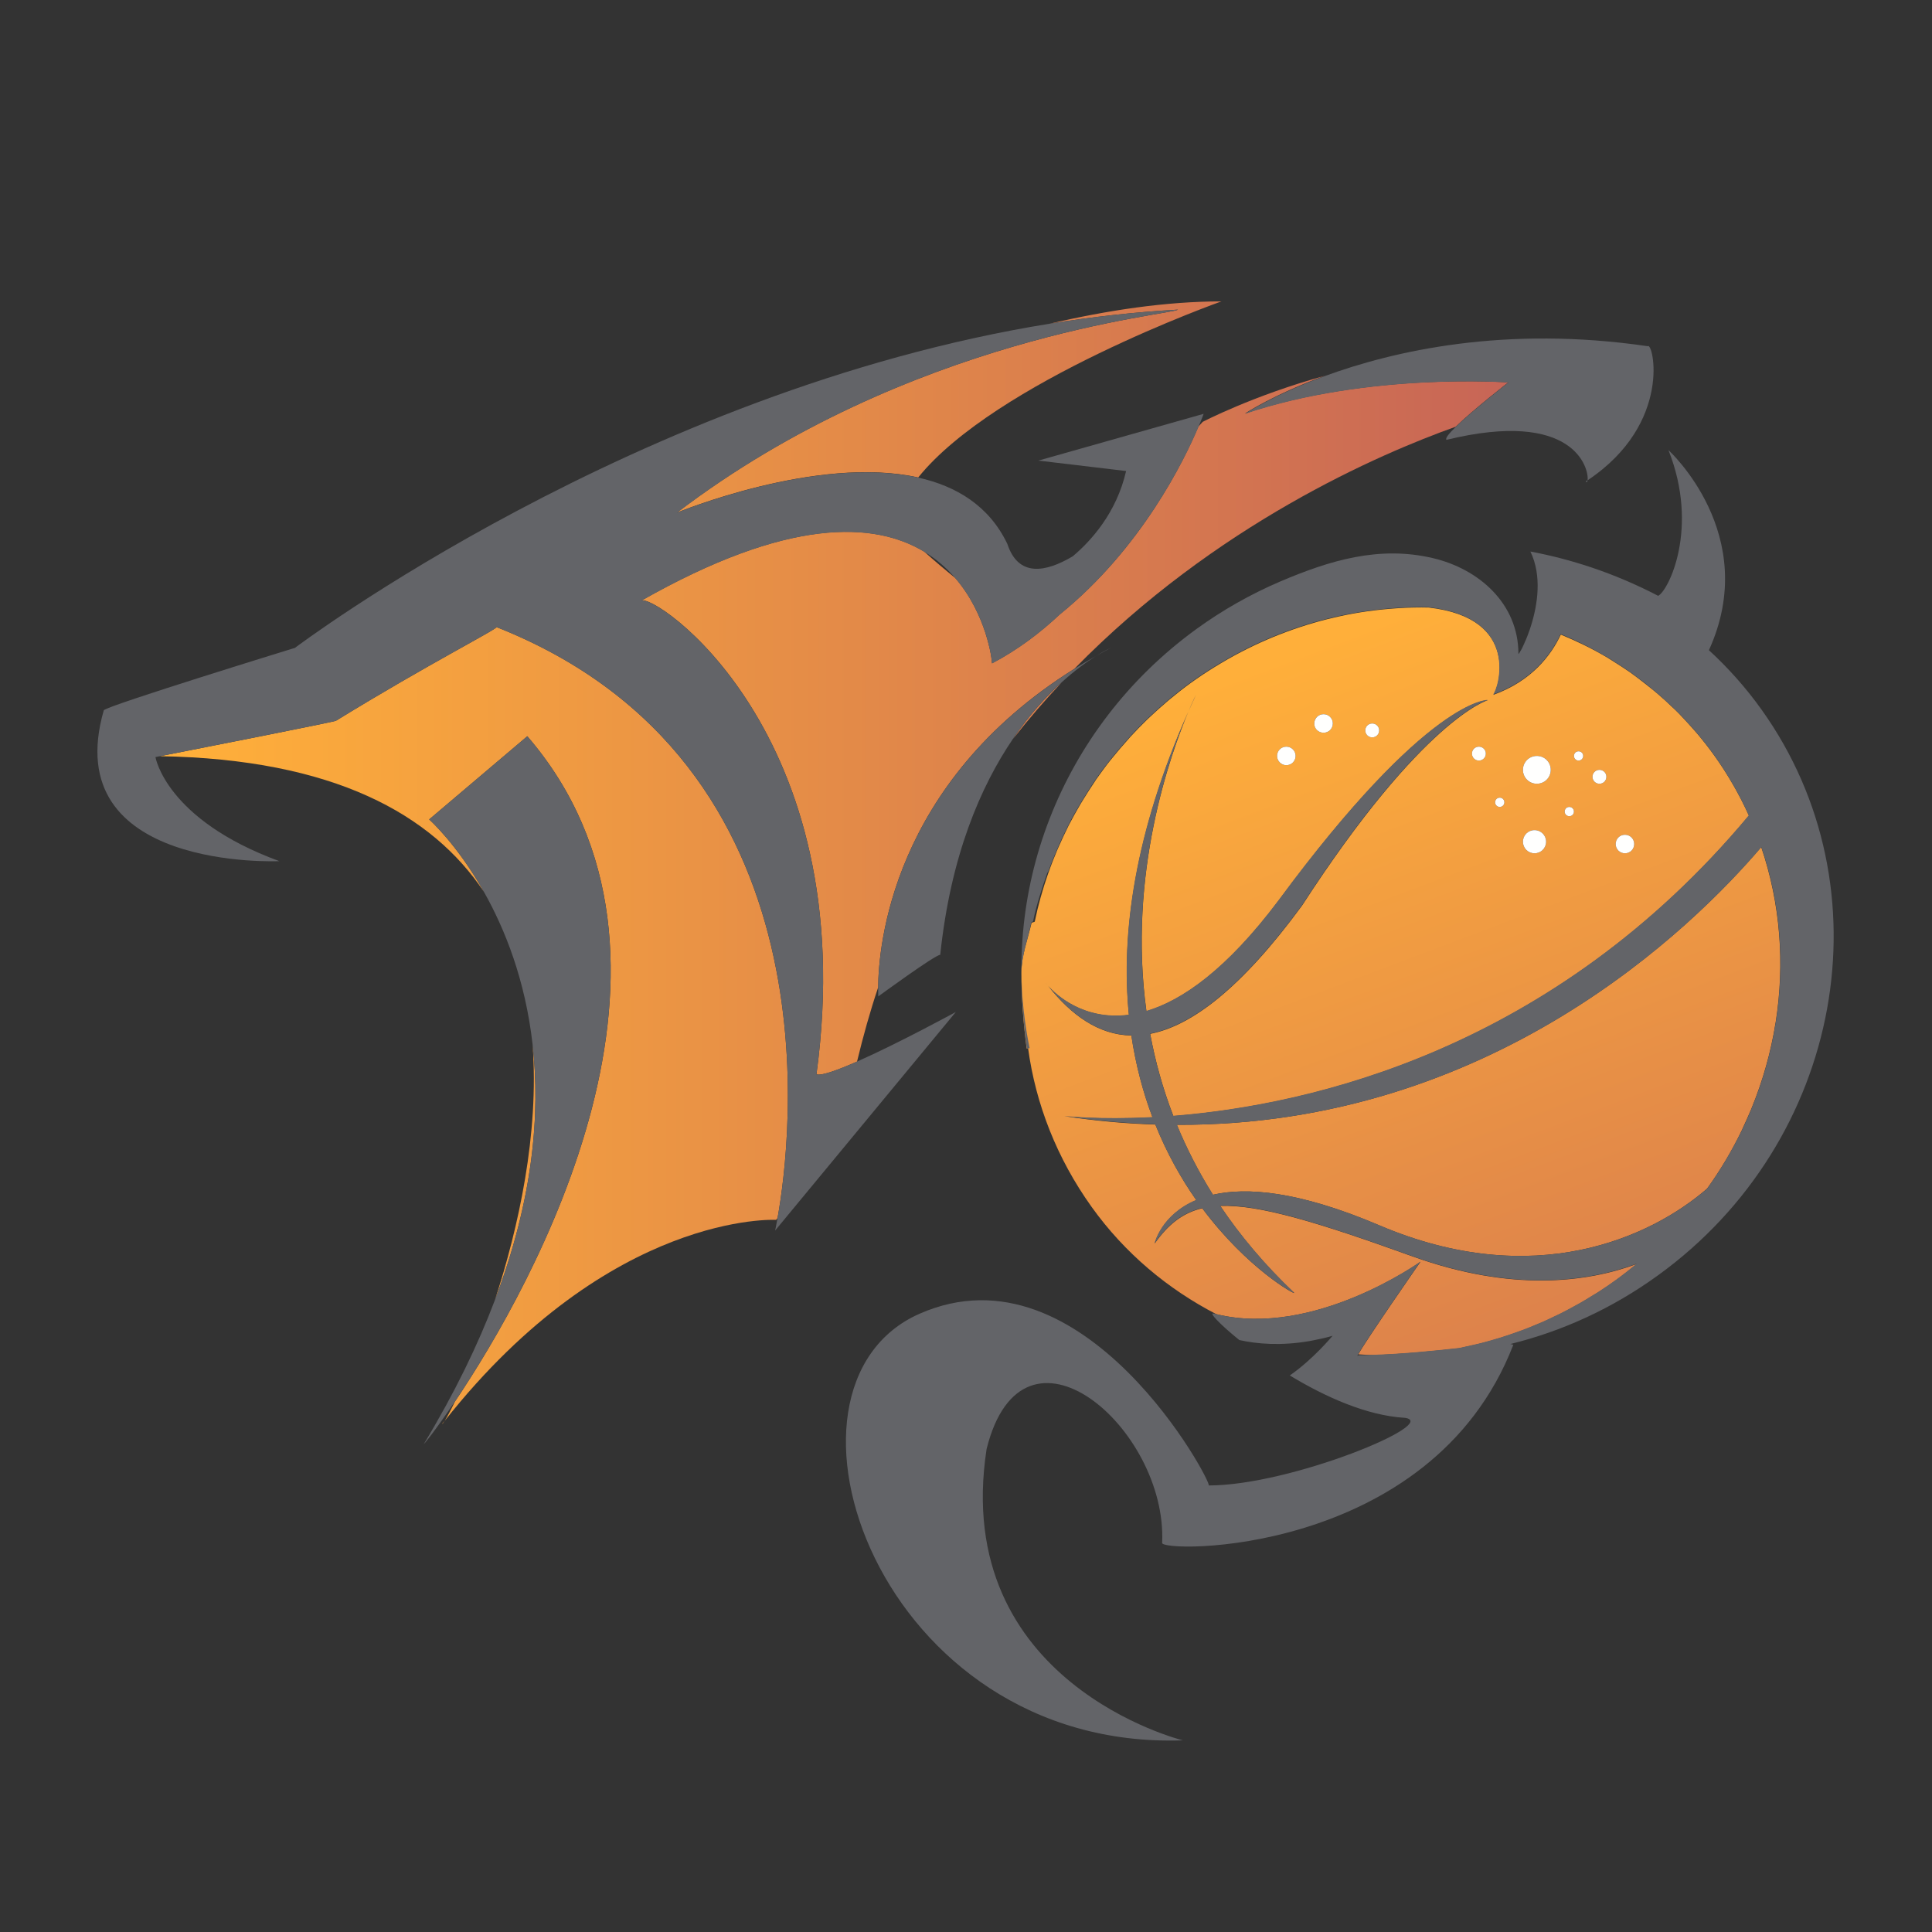 <?xml version="1.0" encoding="utf-8"?>
<!-- Generator: Adobe Illustrator 18.1.0, SVG Export Plug-In . SVG Version: 6.00 Build 0)  -->
<svg version="1.1" id="Layer_1" xmlns="http://www.w3.org/2000/svg" xmlns:xlink="http://www.w3.org/1999/xlink" x="0px" y="0px"
	 viewBox="0 0 1500 1500" enable-background="new 0 0 1500 1500" xml:space="preserve">
<rect x="0" y="0" width="1500" height="1500" fill="#333333" stroke="none"/>
<g>
	<path fill="none" d="M1287.6,539.2c3.4,3,6.8,6.1,10.1,9.2C1294.4,545.2,1291.1,542.1,1287.6,539.2z"/>
	<path fill="none" d="M1270.8,525.8c3.7,2.7,7.4,5.5,10.9,8.5C1278.2,531.3,1274.5,528.5,1270.8,525.8z"/>
	<path fill="none" d="M1211.6,492.5c0,0,0,0.1-0.1,0.1c12.5,5.1,24.6,11,36.2,17.9C1236.1,503.6,1224,497.5,1211.6,492.5z"/>
	<path fill="none" d="M1252.4,513.3c4.3,2.7,8.6,5.4,12.7,8.3C1260.9,518.7,1256.7,516,1252.4,513.3z"/>
	<path fill="none" d="M988.4,494.2c1.5-0.6,3-1.2,4.5-1.8C991.4,493,989.9,493.6,988.4,494.2z"/>
	<path fill="none" d="M1083.8,472.1c0.9-0.1,1.8-0.1,2.8-0.2C1085.6,472,1084.7,472,1083.8,472.1z"/>
	<path fill="none" d="M1035.7,479.1c1.2-0.3,2.4-0.5,3.5-0.8C1038.1,478.6,1036.9,478.9,1035.7,479.1z"/>
	<path fill="none" d="M1270.7,981.3C1270.7,981.3,1270.7,981.3,1270.7,981.3C1270.6,981.4,1270.6,981.4,1270.7,981.3
		C1270.6,981.4,1270.7,981.4,1270.7,981.3z"/>
	<path fill="none" d="M1357.7,633.1C1357.7,633.1,1357.7,633,1357.7,633.1C1357.7,633.1,1357.7,633.1,1357.7,633.1L1357.7,633.1z"/>
	<path fill="none" d="M943.1,517.4c1.6-1,3.2-2,4.8-2.9C946.3,515.4,944.7,516.4,943.1,517.4z"/>
	<path fill="none" d="M1241.2,1003c-1.3,0.9-2.7,1.7-4.1,2.5C1238.5,1004.6,1239.9,1003.9,1241.2,1003z"/>
	<path fill="none" d="M1303.2,553.7c3.4,3.5,6.7,7.1,10,10.8C1309.9,560.8,1306.6,557.2,1303.2,553.7z"/>
	<path fill="none" d="M1317.7,569.5c4.6,5.5,9.1,11.1,13.3,17.1C1326.7,580.7,1322.3,575,1317.7,569.5z"/>
	<path fill="none" d="M1345.5,609.2c0.1,0.1,0.1,0.2,0.2,0.3C1345.6,609.4,1345.5,609.3,1345.5,609.2z"/>
	<path fill="none" d="M861.6,590.1c0.9-1.1,1.8-2.3,2.8-3.4C863.5,587.8,862.5,588.9,861.6,590.1z"/>
	<path fill="none" d="M793,755.1C793,755,793,755,793,755.1C793,755,793,755,793,755.1z"/>
	<path fill="none" d="M802.8,716.3c0.1-0.4,0.2-0.7,0.2-1.1C803,715.6,802.9,715.9,802.8,716.3z"/>
	<path fill="none" d="M904.6,545.4c1.3-1.1,2.7-2.3,4-3.4C907.3,543.2,905.9,544.3,904.6,545.4z"/>
	<path fill="none" d="M717.6,428.4c7.3,6.6,15.7,13.6,24.1,20.5C735.2,441.3,727.3,434.2,717.6,428.4z"/>
	<path fill="none" d="M820.4,660c0.3-0.7,0.6-1.4,0.9-2.1C821,658.6,820.7,659.3,820.4,660z"/>
	<path fill="none" d="M813.5,677.8c0.2-0.4,0.3-0.9,0.5-1.3C813.8,676.9,813.6,677.4,813.5,677.8z"/>
	<path fill="none" d="M874.3,575c0.9-1,1.8-2.1,2.7-3.1C876.1,572.9,875.3,573.9,874.3,575z"/>
	<path fill="none" d="M890.2,558.4c0.9-0.9,1.8-1.7,2.7-2.5C892,556.8,891.1,557.6,890.2,558.4z"/>
	<path fill="none" d="M1227.1,1011.6c-1.6,0.9-3.3,1.8-4.9,2.7C1223.8,1013.4,1225.4,1012.6,1227.1,1011.6z"/>
	<path fill="none" d="M838.3,624.3c0.7-1.1,1.3-2.2,2-3.3C839.6,622.1,839,623.2,838.3,624.3z"/>
	<path fill="none" d="M829.4,640.4c0-0.1,0.1-0.1,0.1-0.2C829.5,640.3,829.5,640.3,829.4,640.4z"/>
	<path fill="none" d="M850,605.8c0.2-0.2,0.3-0.4,0.4-0.7C850.3,605.4,850.1,605.6,850,605.8z"/>
	<path fill="none" d="M1152.1,1042.4c-1.7,0.5-3.4,0.9-5.2,1.3C1148.6,1043.3,1150.4,1042.8,1152.1,1042.4z"/>
	<path fill="none" d="M1378.6,793.8c0,0.2-0.1,0.3-0.1,0.5C1378.6,794.1,1378.6,794,1378.6,793.8z"/>
	<path fill="none" d="M1054.8,1052.3c3.6,0,7.2-0.2,10.9-0.3c-3.7-0.1-7.4-0.3-11.1-0.6C1053.8,1052.9,1053.8,1053.3,1054.8,1052.3z
		"/>
	<path fill="none" d="M1359.8,860.7c-0.1,0.2-0.1,0.3-0.2,0.5C1359.7,861.1,1359.8,860.9,1359.8,860.7z"/>
	<path fill="none" d="M1212.5,1019.5c-1.7,0.9-3.5,1.7-5.2,2.5C1209.1,1021.1,1210.8,1020.3,1212.5,1019.5z"/>
	<path fill="none" d="M1325.4,922.9C1325.4,922.9,1325.4,922.9,1325.4,922.9C1325.4,922.9,1325.4,922.8,1325.4,922.9
		C1325.4,922.9,1325.4,922.9,1325.4,922.9z"/>
	<path fill="none" d="M1197.7,1026.4c-1.8,0.8-3.5,1.5-5.3,2.2C1194.2,1027.9,1196,1027.2,1197.7,1026.4z"/>
	<path fill="none" d="M1133.5,1046.7c1-0.2,2.1-0.5,3.1-0.7c-1.3,0.3-2.5,0.5-3.8,0.8C1133,1046.7,1133.3,1046.7,1133.5,1046.7z"/>
	<path fill="none" d="M1182.7,1032.6c-1.8,0.7-3.5,1.3-5.3,1.9C1179.2,1033.9,1181,1033.2,1182.7,1032.6z"/>
	<path fill="none" d="M1352.7,876.7c-0.1,0.2-0.2,0.3-0.2,0.5C1352.6,877,1352.7,876.9,1352.7,876.7z"/>
	<path fill="none" d="M1167.5,1037.9c-1.7,0.6-3.5,1.1-5.2,1.6C1164,1039,1165.7,1038.4,1167.5,1037.9z"/>
	<linearGradient id="SVGID_1_" gradientUnits="userSpaceOnUse" x1="112.812" y1="315.966" x2="1229.229" y2="315.966">
		<stop  offset="3.370800e-02" style="stop-color:#FFAF3A"/>
		<stop  offset="1" style="stop-color:#C46158"/>
	</linearGradient>
	<path fill="url(#SVGID_1_)" d="M525.6,398c0,0,108.3-44.9,187.3-27.3C772.8,296.3,948.3,234,948.3,234c-42.9,0-88.5,6.9-133.2,17.3
		c32.6-5.3,65.8-9,99.4-10.9C910.5,244.5,706,260.6,525.6,398z"/>
	<linearGradient id="SVGID_2_" gradientUnits="userSpaceOnUse" x1="112.812" y1="910.063" x2="1229.229" y2="910.063">
		<stop  offset="3.370800e-02" style="stop-color:#FFAF3A"/>
		<stop  offset="1" style="stop-color:#C46158"/>
	</linearGradient>
	<path fill="url(#SVGID_2_)" d="M413.5,810.9c5.2,69.5-11,142.4-29.2,198.3C414,931,419.6,864.8,413.5,810.9z"/>
	<linearGradient id="SVGID_3_" gradientUnits="userSpaceOnUse" x1="112.812" y1="1104.278" x2="1229.23" y2="1104.278">
		<stop  offset="3.370800e-02" style="stop-color:#FFAF3A"/>
		<stop  offset="1" style="stop-color:#C46158"/>
	</linearGradient>
	<path fill="url(#SVGID_3_)" d="M345.2,1103.1c-0.7,0.8-1.3,1.6-2,2.4C343.6,1105.5,344.3,1104.6,345.2,1103.1z"/>
	<linearGradient id="SVGID_4_" gradientUnits="userSpaceOnUse" x1="112.812" y1="794.942" x2="1229.229" y2="794.942">
		<stop  offset="3.370800e-02" style="stop-color:#FFAF3A"/>
		<stop  offset="1" style="stop-color:#C46158"/>
	</linearGradient>
	<path fill="url(#SVGID_4_)" d="M385.3,486.8c4,0-52.1,28.3-124.3,72.7c3.6,0-114.9,23.3-136.8,27.6
		c134.8,2.3,211.3,45.1,251.5,105.3c-21-37.2-42.5-56.2-42.5-56.2l76.2-64.6c148,171.8,4.3,426.7-56.2,516.6
		c-3.4,7.1-6.2,12.1-7.9,14.9c129-163.1,257.3-156,257.3-156s0.4-0.6,1.1-1.5C614,888.3,652.8,592.4,385.3,486.8z"/>
	<linearGradient id="SVGID_5_" gradientUnits="userSpaceOnUse" x1="112.812" y1="551.74" x2="1229.229" y2="551.74">
		<stop  offset="3.370800e-02" style="stop-color:#FFAF3A"/>
		<stop  offset="1" style="stop-color:#C46158"/>
	</linearGradient>
	<path fill="url(#SVGID_5_)" d="M786.5,573.7c12.2-15.5,24.8-30.1,37.8-43.9C812.5,540.5,799.3,554.8,786.5,573.7z"/>
	<linearGradient id="SVGID_6_" gradientUnits="userSpaceOnUse" x1="112.812" y1="563.156" x2="1229.229" y2="563.156">
		<stop  offset="3.370800e-02" style="stop-color:#FFAF3A"/>
		<stop  offset="1" style="stop-color:#C46158"/>
	</linearGradient>
	<path fill="url(#SVGID_6_)" d="M822.7,477.1c-14.9,14-32.3,27.3-52.5,37.9c0-3.4-4.4-38.2-28.5-66.2c-8.5-6.9-16.8-13.9-24.1-20.5
		c-38.8-23.4-105.6-26.9-220,38.2c8-8.1,172.4,101,136.3,367.6c3.8,1.3,16.3-3.2,31.5-9.9c4.8-19.9,10.2-39.2,16.4-57.6
		c0.2-30.9,10.1-158.4,152.4-247.4c109.4-111.8,236.5-166.7,296-187.9c13.5-13.2,40.8-34.4,40.8-34.4s-108.3-8.1-204.5,24.2
		c0,0,22-14.7,61.9-29.3c-55.3,15.2-94.6,35.7-94.6,35.7l-3.4,3.7C919.7,356.8,886.4,425.6,822.7,477.1z"/>
	<linearGradient id="SVGID_7_" gradientUnits="userSpaceOnUse" x1="1159.644" y1="411.967" x2="1512.557" y2="1348.265">
		<stop  offset="3.370800e-02" style="stop-color:#FFAF3A"/>
		<stop  offset="1" style="stop-color:#C46158"/>
	</linearGradient>
	<path fill="url(#SVGID_7_)" d="M1187.5,489.1c0.4-1.1,0.7-2.2,1.1-3.4C1188.2,486.8,1187.9,488,1187.5,489.1z"/>
	<linearGradient id="SVGID_8_" gradientUnits="userSpaceOnUse" x1="828.427" y1="536.811" x2="1181.34" y2="1473.109">
		<stop  offset="3.370800e-02" style="stop-color:#FFAF3A"/>
		<stop  offset="1" style="stop-color:#C46158"/>
	</linearGradient>
	<path fill="url(#SVGID_8_)" d="M1020,1040.6c-1,0.2-2.1,0.4-3.1,0.6C1017.9,1041,1018.9,1040.8,1020,1040.6z"/>
	<linearGradient id="SVGID_9_" gradientUnits="userSpaceOnUse" x1="1145.3" y1="417.373" x2="1498.213" y2="1353.672">
		<stop  offset="3.370800e-02" style="stop-color:#FFAF3A"/>
		<stop  offset="1" style="stop-color:#C46158"/>
	</linearGradient>
	<path fill="url(#SVGID_9_)" d="M1179.4,507.2c-0.1,0.1-0.2,0.3-0.3,0.4C1179.2,507.5,1179.3,507.3,1179.4,507.2z"/>
	<linearGradient id="SVGID_10_" gradientUnits="userSpaceOnUse" x1="1150.805" y1="415.298" x2="1503.718" y2="1351.597">
		<stop  offset="3.370800e-02" style="stop-color:#FFAF3A"/>
		<stop  offset="1" style="stop-color:#C46158"/>
	</linearGradient>
	<path fill="url(#SVGID_10_)" d="M1182.3,501.8c0.4-0.8,0.8-1.7,1.2-2.6C1183.1,500.1,1182.7,501,1182.3,501.8z"/>
	<linearGradient id="SVGID_11_" gradientUnits="userSpaceOnUse" x1="1153.504" y1="414.281" x2="1506.416" y2="1350.58">
		<stop  offset="3.370800e-02" style="stop-color:#FFAF3A"/>
		<stop  offset="1" style="stop-color:#C46158"/>
	</linearGradient>
	<path fill="url(#SVGID_11_)" d="M1184,498.3c0.4-0.9,0.8-2,1.3-3C1184.8,496.3,1184.4,497.3,1184,498.3z"/>
	<linearGradient id="SVGID_12_" gradientUnits="userSpaceOnUse" x1="1148.468" y1="416.18" x2="1501.381" y2="1352.478">
		<stop  offset="3.370800e-02" style="stop-color:#FFAF3A"/>
		<stop  offset="1" style="stop-color:#C46158"/>
	</linearGradient>
	<path fill="url(#SVGID_12_)" d="M1180.9,504.6c0.3-0.6,0.6-1.2,1-1.9C1181.6,503.4,1181.2,504,1180.9,504.6z"/>
	<linearGradient id="SVGID_13_" gradientUnits="userSpaceOnUse" x1="1156.475" y1="413.162" x2="1509.388" y2="1349.46">
		<stop  offset="3.370800e-02" style="stop-color:#FFAF3A"/>
		<stop  offset="1" style="stop-color:#C46158"/>
	</linearGradient>
	<path fill="url(#SVGID_13_)" d="M1185.7,494c0.4-1.1,0.8-2.2,1.2-3.3C1186.5,491.8,1186.1,492.9,1185.7,494z"/>
	<linearGradient id="SVGID_14_" gradientUnits="userSpaceOnUse" x1="1146.569" y1="416.895" x2="1499.482" y2="1353.193">
		<stop  offset="3.370800e-02" style="stop-color:#FFAF3A"/>
		<stop  offset="1" style="stop-color:#C46158"/>
	</linearGradient>
	<path fill="url(#SVGID_14_)" d="M1179.8,506.5c0.2-0.3,0.4-0.7,0.6-1.1C1180.2,505.8,1180,506.2,1179.8,506.5z"/>
	<linearGradient id="SVGID_15_" gradientUnits="userSpaceOnUse" x1="837.935" y1="533.226" x2="1190.848" y2="1469.525">
		<stop  offset="3.370800e-02" style="stop-color:#FFAF3A"/>
		<stop  offset="1" style="stop-color:#C46158"/>
	</linearGradient>
	<path fill="url(#SVGID_15_)" d="M1034.7,1037.1c0,0-3.8,4.6-9.8,10.7l0,0C1031,1041.6,1034.7,1037.1,1034.7,1037.1z"/>
	<linearGradient id="SVGID_16_" gradientUnits="userSpaceOnUse" x1="1026.264" y1="462.241" x2="1379.177" y2="1398.539">
		<stop  offset="3.370800e-02" style="stop-color:#FFAF3A"/>
		<stop  offset="1" style="stop-color:#C46158"/>
	</linearGradient>
	<path fill="url(#SVGID_16_)" d="M1352.5,877.2c0.1-0.2,0.2-0.3,0.2-0.5c2.4-5.1,4.7-10.3,6.9-15.5c0.1-0.2,0.1-0.3,0.2-0.5
		c8.8-21.5,15.1-43.8,18.7-66.4c0-0.2,0.1-0.3,0.1-0.5c7.2-45.5,3.7-92.2-11.2-136.1c-53,62.2-209.5,216.6-453.7,215.6
		c7.5,18.1,16.7,36.3,28,54.3c26-6,66.4-3,129.1,23.7c120.3,51.3,210.9,9.3,254.5-28.4c0,0,0,0,0.1-0.1
		C1335.9,908.3,1344.9,893,1352.5,877.2z"/>
	<linearGradient id="SVGID_17_" gradientUnits="userSpaceOnUse" x1="982.107" y1="478.885" x2="1335.02" y2="1415.183">
		<stop  offset="3.370800e-02" style="stop-color:#FFAF3A"/>
		<stop  offset="1" style="stop-color:#C46158"/>
	</linearGradient>
	<path fill="url(#SVGID_17_)" d="M1102.9,979.6c0,0-42.9,61.7-48.3,71.9c3.7,0.3,7.4,0.4,11.1,0.6c23-0.7,47.2-3.1,67-5.3
		c1.3-0.2,2.5-0.5,3.8-0.8c3.4-0.7,6.9-1.5,10.3-2.3c1.7-0.4,3.5-0.9,5.2-1.3c3.4-0.9,6.8-1.8,10.2-2.9c1.7-0.5,3.5-1,5.2-1.6
		c3.3-1.1,6.7-2.2,10-3.4c1.8-0.6,3.5-1.3,5.3-1.9c3.3-1.2,6.5-2.6,9.7-3.9c1.8-0.7,3.5-1.5,5.3-2.2c3.2-1.4,6.4-2.9,9.6-4.5
		c1.7-0.8,3.5-1.6,5.2-2.5c3.2-1.6,6.4-3.4,9.6-5.1c1.6-0.9,3.3-1.8,4.9-2.7c3.4-2,6.8-4,10.1-6.1c1.4-0.8,2.7-1.6,4.1-2.5
		c4.7-3,9.3-6.2,13.9-9.5c5.3-3.9,10.4-7.9,15.5-12.1c0,0,0.1,0,0.1-0.1c-38.6,14.2-96.7,21.8-173.7-5.8
		c-75.3-27.2-119.8-40.4-149.6-39.3c15.4,23,34.3,45.6,57.4,67.5c0.8,1.6-36.5-18.9-71.4-65.7c-15.5,3.7-26.6,12.8-36.9,27.4
		c0,0,5-22.2,32.3-33.7c-11.6-16.5-22.7-36.1-31.8-58.7c-22.8-0.7-46.3-2.8-70.6-6.5c0,0,26,3.1,68.4,0.9
		c-7.2-19-12.9-40.2-16.4-63.5c-25.6-0.5-46.8-16-64.6-38.5c-1.6-1.8-2.1-2.6-1.5-1.8c0.5,0.6,1,1.2,1.5,1.8
		c6,6.8,27.6,27.1,62.7,22.5c-6.2-63,4.4-141,46.2-235.5c3.6-8.4,5.9-13,5.9-13c-2.1,4.4-4,8.7-5.9,13
		c-14.1,33.2-47.3,126.1-32.6,232.6c27.7-8.3,62.2-32.1,102.7-86c116.3-157.5,162.4-155.5,162.4-155.5s-50.1,14.1-144.3,159.5
		c-47.3,64.5-85.9,93.4-117.9,99.6c3.9,21,9.7,42.3,18,63.8c106.9-8.5,295.1-51.3,446.8-233.2c0,0,0-0.1,0-0.1
		c-3.6-8-7.6-15.8-12-23.5c-0.1-0.1-0.1-0.2-0.2-0.3c-4.4-7.7-9.2-15.2-14.5-22.6c-4.2-5.9-8.7-11.6-13.3-17.1c-1.4-1.7-3-3.3-4.4-5
		c-3.3-3.7-6.6-7.3-10-10.8c-1.8-1.8-3.6-3.6-5.5-5.3c-3.3-3.2-6.7-6.3-10.1-9.2c-1.9-1.7-3.9-3.3-5.9-4.9
		c-3.6-2.9-7.2-5.7-10.9-8.5c-1.9-1.4-3.8-2.8-5.7-4.2c-4.2-2.9-8.4-5.6-12.7-8.3c-1.5-1-3.1-2-4.6-2.9
		c-11.6-6.9-23.8-12.8-36.2-17.9c-7.6,16.2-22.6,36-52.4,46.8c3.8-3.9,22.4-59.6-50.2-67.8c-7.4-0.2-14.9,0-22.3,0.4
		c-0.9,0.1-1.8,0.1-2.8,0.2c-14.9,1-29.7,3-44.5,6.3c-1.2,0.3-2.4,0.5-3.5,0.8c-14.5,3.3-28.8,7.8-42.9,13.3c-1.5,0.6-3,1.2-4.5,1.8
		c-13.8,5.7-27.3,12.4-40.4,20.2c-1.6,1-3.2,1.9-4.8,2.9c-6.5,4-12.9,8.2-19.2,12.8c-5.3,3.8-10.3,7.8-15.3,11.9
		c-1.4,1.1-2.7,2.3-4,3.4c-4,3.4-7.9,6.9-11.7,10.5c-0.9,0.8-1.8,1.7-2.7,2.5c-4.5,4.4-8.9,8.9-13.1,13.5c-0.9,1-1.8,2-2.7,3.1
		c-3.4,3.8-6.8,7.7-10,11.7c-0.9,1.1-1.9,2.3-2.8,3.4c-3.9,4.9-7.6,10-11.2,15.1c-0.2,0.2-0.3,0.4-0.4,0.7c-3.4,5-6.6,10-9.7,15.1
		c-0.7,1.1-1.3,2.2-2,3.3c-3.1,5.2-6,10.6-8.8,15.9c0,0.1-0.1,0.1-0.1,0.2c-2.9,5.8-5.6,11.6-8.2,17.5c-0.3,0.7-0.6,1.4-0.9,2.1
		c-2.3,5.5-4.5,11-6.4,16.5c-0.2,0.4-0.3,0.9-0.5,1.3c-4.3,12.3-7.8,24.7-10.4,37.4c-0.1,0.4-2.4,0.7-2.5,1.1
		C798,729.1,793,742,793,755c0,0,0,0,0,0c0,19.7,1.5,39.5,4.1,59.1c0-0.1,1.1-0.2,1.1-0.3c5.9,43.4,22.4,85.6,49.3,123.2
		c25.9,36.2,59.5,64,96.8,83.3C1019.9,1039,1102.9,979.6,1102.9,979.6z M1148.2,590.5c-3,0-5.4-2.4-5.4-5.4c0-3,2.4-5.4,5.4-5.4
		c3,0,5.4,2.4,5.4,5.4C1153.6,588.1,1151.2,590.5,1148.2,590.5z M1261.6,648.1c4,0,7.2,3.2,7.2,7.2c0,4-3.2,7.2-7.2,7.2
		c-4,0-7.2-3.2-7.2-7.2C1254.4,651.4,1257.6,648.1,1261.6,648.1z M1241.8,597.7c3,0,5.4,2.4,5.4,5.4c0,3-2.4,5.4-5.4,5.4
		c-3,0-5.4-2.4-5.4-5.4C1236.4,600.1,1238.8,597.7,1241.8,597.7z M1225.6,583.3c2,0,3.6,1.6,3.6,3.6c0,2-1.6,3.6-3.6,3.6
		c-2,0-3.6-1.6-3.6-3.6C1222,584.9,1223.6,583.3,1225.6,583.3z M1218.4,626.5c2,0,3.6,1.6,3.6,3.6c0,2-1.6,3.6-3.6,3.6
		c-2,0-3.6-1.6-3.6-3.6C1214.8,628.1,1216.4,626.5,1218.4,626.5z M1193.2,586.9c6,0,10.8,4.8,10.8,10.8c0,6-4.8,10.8-10.8,10.8
		c-6,0-10.8-4.8-10.8-10.8C1182.4,591.7,1187.2,586.9,1193.2,586.9z M1191.4,644.5c5,0,9,4,9,9c0,5-4,9-9,9c-5,0-9-4-9-9
		C1182.4,648.6,1186.4,644.5,1191.4,644.5z M1164.4,619.3c2,0,3.6,1.6,3.6,3.6c0,2-1.6,3.6-3.6,3.6s-3.6-1.6-3.6-3.6
		C1160.8,620.9,1162.4,619.3,1164.4,619.3z M1065.4,561.7c3,0,5.4,2.4,5.4,5.4c0,3-2.4,5.4-5.4,5.4c-3,0-5.4-2.4-5.4-5.4
		C1060,564.1,1062.4,561.7,1065.4,561.7z M1027.6,554.5c4,0,7.2,3.2,7.2,7.2c0,4-3.2,7.2-7.2,7.2c-4,0-7.2-3.2-7.2-7.2
		C1020.3,557.7,1023.6,554.5,1027.6,554.5z M998.7,579.7c4,0,7.2,3.2,7.2,7.2c0,4-3.2,7.2-7.2,7.2c-4,0-7.2-3.2-7.2-7.2
		C991.5,582.9,994.8,579.7,998.7,579.7z"/>
	<path fill="#636468" d="M1367.7,551c-12.2-17.1-26-32.5-40.9-46.2c40.9-89.7-31.4-155.3-31.4-155.3c24.1,60.6,0,109.1-8,113.1
		c-35-18.2-68.8-28.7-99.2-34.4c9.1,18.8,5.6,41.2,0.5,57.5c-0.4,1.2-0.7,2.3-1.1,3.4c-0.2,0.6-0.4,1.1-0.6,1.6
		c-0.4,1.1-0.8,2.2-1.2,3.3c-0.2,0.4-0.3,0.8-0.5,1.2c-0.4,1.1-0.8,2.1-1.3,3c-0.2,0.3-0.3,0.7-0.4,1c-0.4,0.9-0.8,1.8-1.2,2.6
		c-0.2,0.3-0.3,0.6-0.4,0.9c-0.3,0.7-0.7,1.4-1,1.9c-0.2,0.3-0.3,0.6-0.5,0.8c-0.2,0.4-0.5,0.8-0.6,1.1c-0.2,0.3-0.3,0.5-0.4,0.6
		c-0.1,0.1-0.2,0.3-0.3,0.4c-0.2,0.2-0.3,0.2-0.3,0.1c0-39.1-30.9-66-66.5-74.3c-41.7-9.8-80,1.8-118.5,18.2
		c-22.9,9.8-44.8,22.2-64.9,36.8c-107.1,77.7-154.1,207.2-129.6,325.5c0,0.1-2.2,0.2-2.2,0.3c-2.7-19.6-4.1-39.4-4.1-59.1
		c0,0,0,0,0,0c0-13,5-25.9,7.6-38.7c0.1-0.4,1.3-0.7,1.4-1.1c2.6-12.6,6.7-25.1,11-37.4c0.2-0.4,0.6-0.9,0.8-1.3
		c2-5.6,4.3-11.1,6.6-16.5c0.3-0.7,0.6-1.4,0.9-2.1c2.5-5.9,5.3-11.7,8.2-17.5c0-0.1,0.1-0.1,0.1-0.2c2.7-5.4,5.7-10.7,8.8-15.9
		c0.7-1.1,1.3-2.2,2-3.3c3.1-5.1,6.3-10.2,9.7-15.1c0.2-0.2,0.3-0.4,0.4-0.7c3.5-5.1,7.3-10.2,11.2-15.1c0.9-1.1,1.8-2.3,2.8-3.4
		c3.2-4,6.5-7.9,10-11.7c0.9-1,1.8-2.1,2.7-3.1c4.2-4.6,8.6-9.1,13.1-13.5c0.9-0.9,1.8-1.7,2.7-2.5c3.8-3.6,7.7-7.1,11.7-10.5
		c1.3-1.1,2.7-2.3,4-3.4c5-4.1,10-8.1,15.3-11.9c6.3-4.6,12.7-8.8,19.2-12.8c1.6-1,3.2-2,4.8-2.9c13.2-7.8,26.7-14.6,40.4-20.2
		c1.5-0.6,3-1.2,4.5-1.8c14.1-5.5,28.4-10,42.9-13.3c1.2-0.3,2.4-0.5,3.5-0.8c14.8-3.2,29.7-5.3,44.5-6.3c0.9-0.1,1.8-0.1,2.8-0.2
		c7.5-0.4,14.9-0.6,22.3-0.4c72.6,8.2,54,64,50.2,67.8c29.8-10.7,44.8-30.5,52.4-46.8c0,0,0-0.1,0.1-0.1c12.5,5.1,24.5,11.1,36.2,18
		c1.6,0.9,3.1,1.9,4.6,2.9c4.3,2.7,8.6,5.4,12.7,8.3c1.9,1.3,3.8,2.8,5.7,4.2c3.7,2.7,7.4,5.5,10.9,8.5c2,1.6,3.9,3.2,5.9,4.9
		c3.4,3,6.8,6.1,10.1,9.2c1.8,1.8,3.7,3.5,5.5,5.3c3.4,3.5,6.7,7.1,10,10.8c1.5,1.7,3,3.3,4.4,5c4.6,5.5,9.1,11.1,13.3,17.1
		c5.3,7.4,10.1,14.9,14.5,22.6c0.1,0.1,0.1,0.2,0.2,0.3c4.4,7.7,8.4,15.6,12,23.5c0,0,0,0.1,0.1,0.1l0,0
		C1206,815,1017.7,857.8,910.9,866.3c-8.3-21.4-14.1-42.8-18-63.8c32-6.2,70.6-35.1,117.9-99.6c94.2-145.4,144.3-159.5,144.3-159.5
		s-46.1-2-162.4,155.5c-40.5,54-75,77.8-102.7,86c-14.6-106.5,18.6-199.4,32.6-232.6c-41.9,94.5-52.4,172.5-46.2,235.5
		c-35,4.6-56.7-15.7-62.7-22.5c17.9,22.5,39,38.1,64.6,38.5c3.5,23.4,9.2,44.5,16.4,63.5c-42.4,2.2-68.4-0.9-68.4-0.9
		c24.3,3.7,47.8,5.7,70.6,6.5c9.1,22.7,20.2,42.2,31.8,58.7c-27.3,11.5-32.3,33.7-32.3,33.7c10.3-14.6,21.4-23.7,36.9-27.4
		c34.9,46.8,72.2,67.4,71.4,65.7c-23-21.9-41.9-44.5-57.4-67.5c29.8-1.1,74.2,12.1,149.6,39.3c77.1,27.6,135.1,20,173.7,5.8
		c0,0,0,0,0,0c0,0-0.1,0-0.1,0.1c-5,4.1-10.1,8.2-15.5,12.1c-4.6,3.3-9.2,6.5-13.9,9.5c-1.3,0.9-2.7,1.7-4.1,2.5
		c-3.4,2.1-6.7,4.2-10.1,6.1c-1.6,0.9-3.3,1.8-4.9,2.7c-3.2,1.8-6.4,3.5-9.6,5.1c-1.7,0.9-3.5,1.7-5.2,2.5c-3.2,1.5-6.4,3.1-9.6,4.5
		c-1.8,0.8-3.5,1.5-5.3,2.2c-3.2,1.4-6.5,2.7-9.7,3.9c-1.8,0.7-3.5,1.3-5.3,1.9c-3.3,1.2-6.6,2.3-10,3.4c-1.7,0.6-3.5,1.1-5.2,1.6
		c-3.4,1-6.8,2-10.2,2.9c-1.7,0.5-3.4,0.9-5.2,1.3c-3.4,0.8-6.9,1.6-10.3,2.3c-1,0.2-2.1,0.5-3.1,0.7c-0.2,0-0.5,0.1-0.7,0.1
		c-19.9,2.2-44.1,4.6-67,5.3c-3.6,0.1-7.3,0.3-10.9,0.3c-1,1-1,0.6-0.2-0.8c5.4-10.1,48.3-71.9,48.3-71.9s-82.7,59.4-158.4,40.8
		c-0.7-0.2-1.3-0.2-2-0.4c-4.3-1.4,4.1,7.8,19.8,20.5c13.9,3.1,32.4,4.6,54.5,0.8c1-0.2,2.1-0.4,3.1-0.6c4.8-0.9,9.7-2,14.8-3.5
		c0,0-3.7,4.5-9.8,10.7c-6,6.1-14.2,13.7-23.4,20.1c27.1,16.4,59.6,31.2,89.4,32.9c28.1,4-88.2,52.5-152.4,52.5
		c4,0-96.2-189.8-224.5-133.3c-128.3,56.6-32.1,339.3,204.5,331.2c0,0-180.4-44.4-152.4-226.2c28.1-113.1,140.3-16.1,136.3,72.7
		c-4,8.1,208.5,12.1,272.6-153.5c-0.3-0.3-1.2-0.5-2.3-0.7c40-9.8,79.1-27.5,114.9-53.5C1430.9,886.1,1466.7,689.6,1367.7,551z
		 M1325.4,922.9c-43.6,37.7-134.2,79.7-254.5,28.4c-62.7-26.7-103.2-29.7-129.1-23.7c-11.3-18-20.6-36.1-28-54.3
		c244.2,1,400.6-153.4,453.7-215.6c15,43.9,18.4,90.6,11.2,136.1c0,0.2-0.1,0.3-0.1,0.5c-3.6,22.6-9.9,44.9-18.7,66.4
		c-0.1,0.2-0.1,0.3-0.2,0.5c-2.1,5.2-4.4,10.4-6.9,15.5c-0.1,0.2-0.2,0.3-0.2,0.5C1344.9,893,1335.9,908.3,1325.4,922.9
		C1325.4,922.8,1325.4,922.9,1325.4,922.9C1325.4,922.9,1325.4,922.9,1325.4,922.9z"/>
	<path fill="#636468" d="M1232.6,372.8c-0.5,0.3-0.9,0.6-1.4,0.9C1231.8,374.9,1232.4,374.4,1232.6,372.8z"/>
	<path fill="#636468" d="M850.8,509.4c3.8-2.1,7.6-4.3,11.6-6.4C862.4,503,858,504.9,850.8,509.4z"/>
	<path fill="#636468" d="M742.1,785.7c0,0-44.5,24.3-76.7,38.5c-15.2,6.7-27.7,11.2-31.5,9.9C670,567.6,505.6,458.5,497.6,466.6
		c114.4-65.1,181.2-61.6,220-38.2c9.7,5.8,17.6,12.9,24.1,20.5c24.1,28,28.5,62.8,28.5,66.2c20.3-10.7,37.7-24,52.5-37.9
		c63.6-51.6,97-120.3,107.8-145.8c2.7-6.4,4-10.1,4-10.1l-128.3,36.3l68.1,8.1c-7.5,32.7-27.4,54.4-41.4,66.2
		c-21.2,12.6-42.3,16.3-50.8-9.6c-14.2-29.7-39.7-44.9-69.2-51.5c-79-17.6-187.3,27.3-187.3,27.3C706,260.6,910.5,244.5,914.5,240.4
		c-33.6,1.9-66.8,5.6-99.4,10.9C493.4,303.2,229,503,229,503S84.6,547.4,80.6,551.4C44.5,676.6,216.9,668.6,216.9,668.6
		c-88.2-32.3-96.2-80.8-96.2-80.8s1.2-0.2,3.5-0.7c21.9-4.3,140.5-27.6,136.8-27.6c72.2-44.4,128.3-72.7,124.3-72.7
		C652.8,592.4,614,888.3,603.7,945.6c-1.1,6.3-1.9,9.8-1.9,9.8L742.1,785.7z"/>
	<path fill="#636468" d="M681.8,766.6c0,4.5,0.1,7,0.1,7s44.1-32.3,48.1-32.3c8.1-77.2,31.5-130.9,56.4-167.6
		c12.8-18.9,26-33.2,37.8-43.9c10.5-9.5,19.8-16.2,26.6-20.4c-5.7,3.2-11.2,6.5-16.6,9.9C691.9,608.2,682.1,735.7,681.8,766.6z"/>
	<path fill="#636468" d="M1171.1,297c0,0-27.3,21.2-40.8,34.4c-5.2,5-8.4,8.9-7.3,10.1c99-24.1,110.8,22.1,109.6,31.4
		c66.5-44.4,50.7-108.1,46.7-104.1c-110.5-16.2-197,3.5-250.8,23.2c-39.9,14.6-61.9,29.3-61.9,29.3
		C1062.9,288.9,1171.1,297,1171.1,297z"/>
	<path fill="#636468" d="M409.4,571.6l-76.2,64.6c0,0,21.5,18.9,42.5,56.2c16.2,28.7,32.1,68.2,37.8,118.5
		c6.1,53.9,0.5,120.1-29.2,198.3c-13.2,34.9-31.2,72.1-55.1,111.7c-0.8,1.6,9.1-10.7,24-32.8C413.6,998.4,557.4,743.5,409.4,571.6z"
		/>
	<path fill="#636468" d="M813.8,765.3c-0.5-0.6-1-1.2-1.5-1.8C811.7,762.7,812.2,763.5,813.8,765.3z"/>
	<path fill="#636468" d="M922.7,552.3c1.9-4.3,3.9-8.6,5.9-13C928.6,539.3,926.2,543.9,922.7,552.3z"/>
	<path fill="#FFFFFE" d="M1191.4,662.5c5,0,9-4,9-9c0-5-4-9-9-9c-5,0-9,4-9,9C1182.4,658.5,1186.4,662.5,1191.4,662.5z"/>
	<path fill="#FFFFFE" d="M1065.4,572.5c3,0,5.4-2.4,5.4-5.4c0-3-2.4-5.4-5.4-5.4c-3,0-5.4,2.4-5.4,5.4
		C1060,570.1,1062.4,572.5,1065.4,572.5z"/>
	<path fill="#FFFFFE" d="M998.7,594.1c4,0,7.2-3.2,7.2-7.2c0-4-3.2-7.2-7.2-7.2c-4,0-7.2,3.2-7.2,7.2
		C991.5,590.9,994.8,594.1,998.7,594.1z"/>
	<path fill="#FFFFFE" d="M1027.6,568.9c4,0,7.2-3.2,7.2-7.2c0-4-3.2-7.2-7.2-7.2c-4,0-7.2,3.2-7.2,7.2
		C1020.3,565.7,1023.6,568.9,1027.6,568.9z"/>
	<path fill="#FFFFFE" d="M1193.2,608.5c6,0,10.8-4.8,10.8-10.8c0-6-4.8-10.8-10.8-10.8c-6,0-10.8,4.8-10.8,10.8
		C1182.4,603.7,1187.2,608.5,1193.2,608.5z"/>
	<path fill="#FFFFFE" d="M1164.4,626.5c2,0,3.6-1.6,3.6-3.6c0-2-1.6-3.6-3.6-3.6s-3.6,1.6-3.6,3.6
		C1160.8,624.9,1162.4,626.5,1164.4,626.5z"/>
	<path fill="#FFFFFE" d="M1148.2,579.7c-3,0-5.4,2.4-5.4,5.4c0,3,2.4,5.4,5.4,5.4c3,0,5.4-2.4,5.4-5.4
		C1153.6,582.1,1151.2,579.7,1148.2,579.7z"/>
	<path fill="#FFFFFE" d="M1261.6,662.5c4,0,7.2-3.2,7.2-7.2c0-4-3.2-7.2-7.2-7.2c-4,0-7.2,3.2-7.2,7.2
		C1254.4,659.3,1257.6,662.5,1261.6,662.5z"/>
	<path fill="#FFFFFE" d="M1218.4,633.7c2,0,3.6-1.6,3.6-3.6c0-2-1.6-3.6-3.6-3.6c-2,0-3.6,1.6-3.6,3.6
		C1214.8,632.1,1216.4,633.7,1218.4,633.7z"/>
	<path fill="#FFFFFE" d="M1225.6,590.5c2,0,3.6-1.6,3.6-3.6c0-2-1.6-3.6-3.6-3.6c-2,0-3.6,1.6-3.6,3.6
		C1222,588.9,1223.6,590.5,1225.6,590.5z"/>
	<path fill="#FFFFFE" d="M1241.8,608.5c3,0,5.4-2.4,5.4-5.4c0-3-2.4-5.4-5.4-5.4c-3,0-5.4,2.4-5.4,5.4
		C1236.4,606.1,1238.8,608.5,1241.8,608.5z"/>
</g>
</svg>
